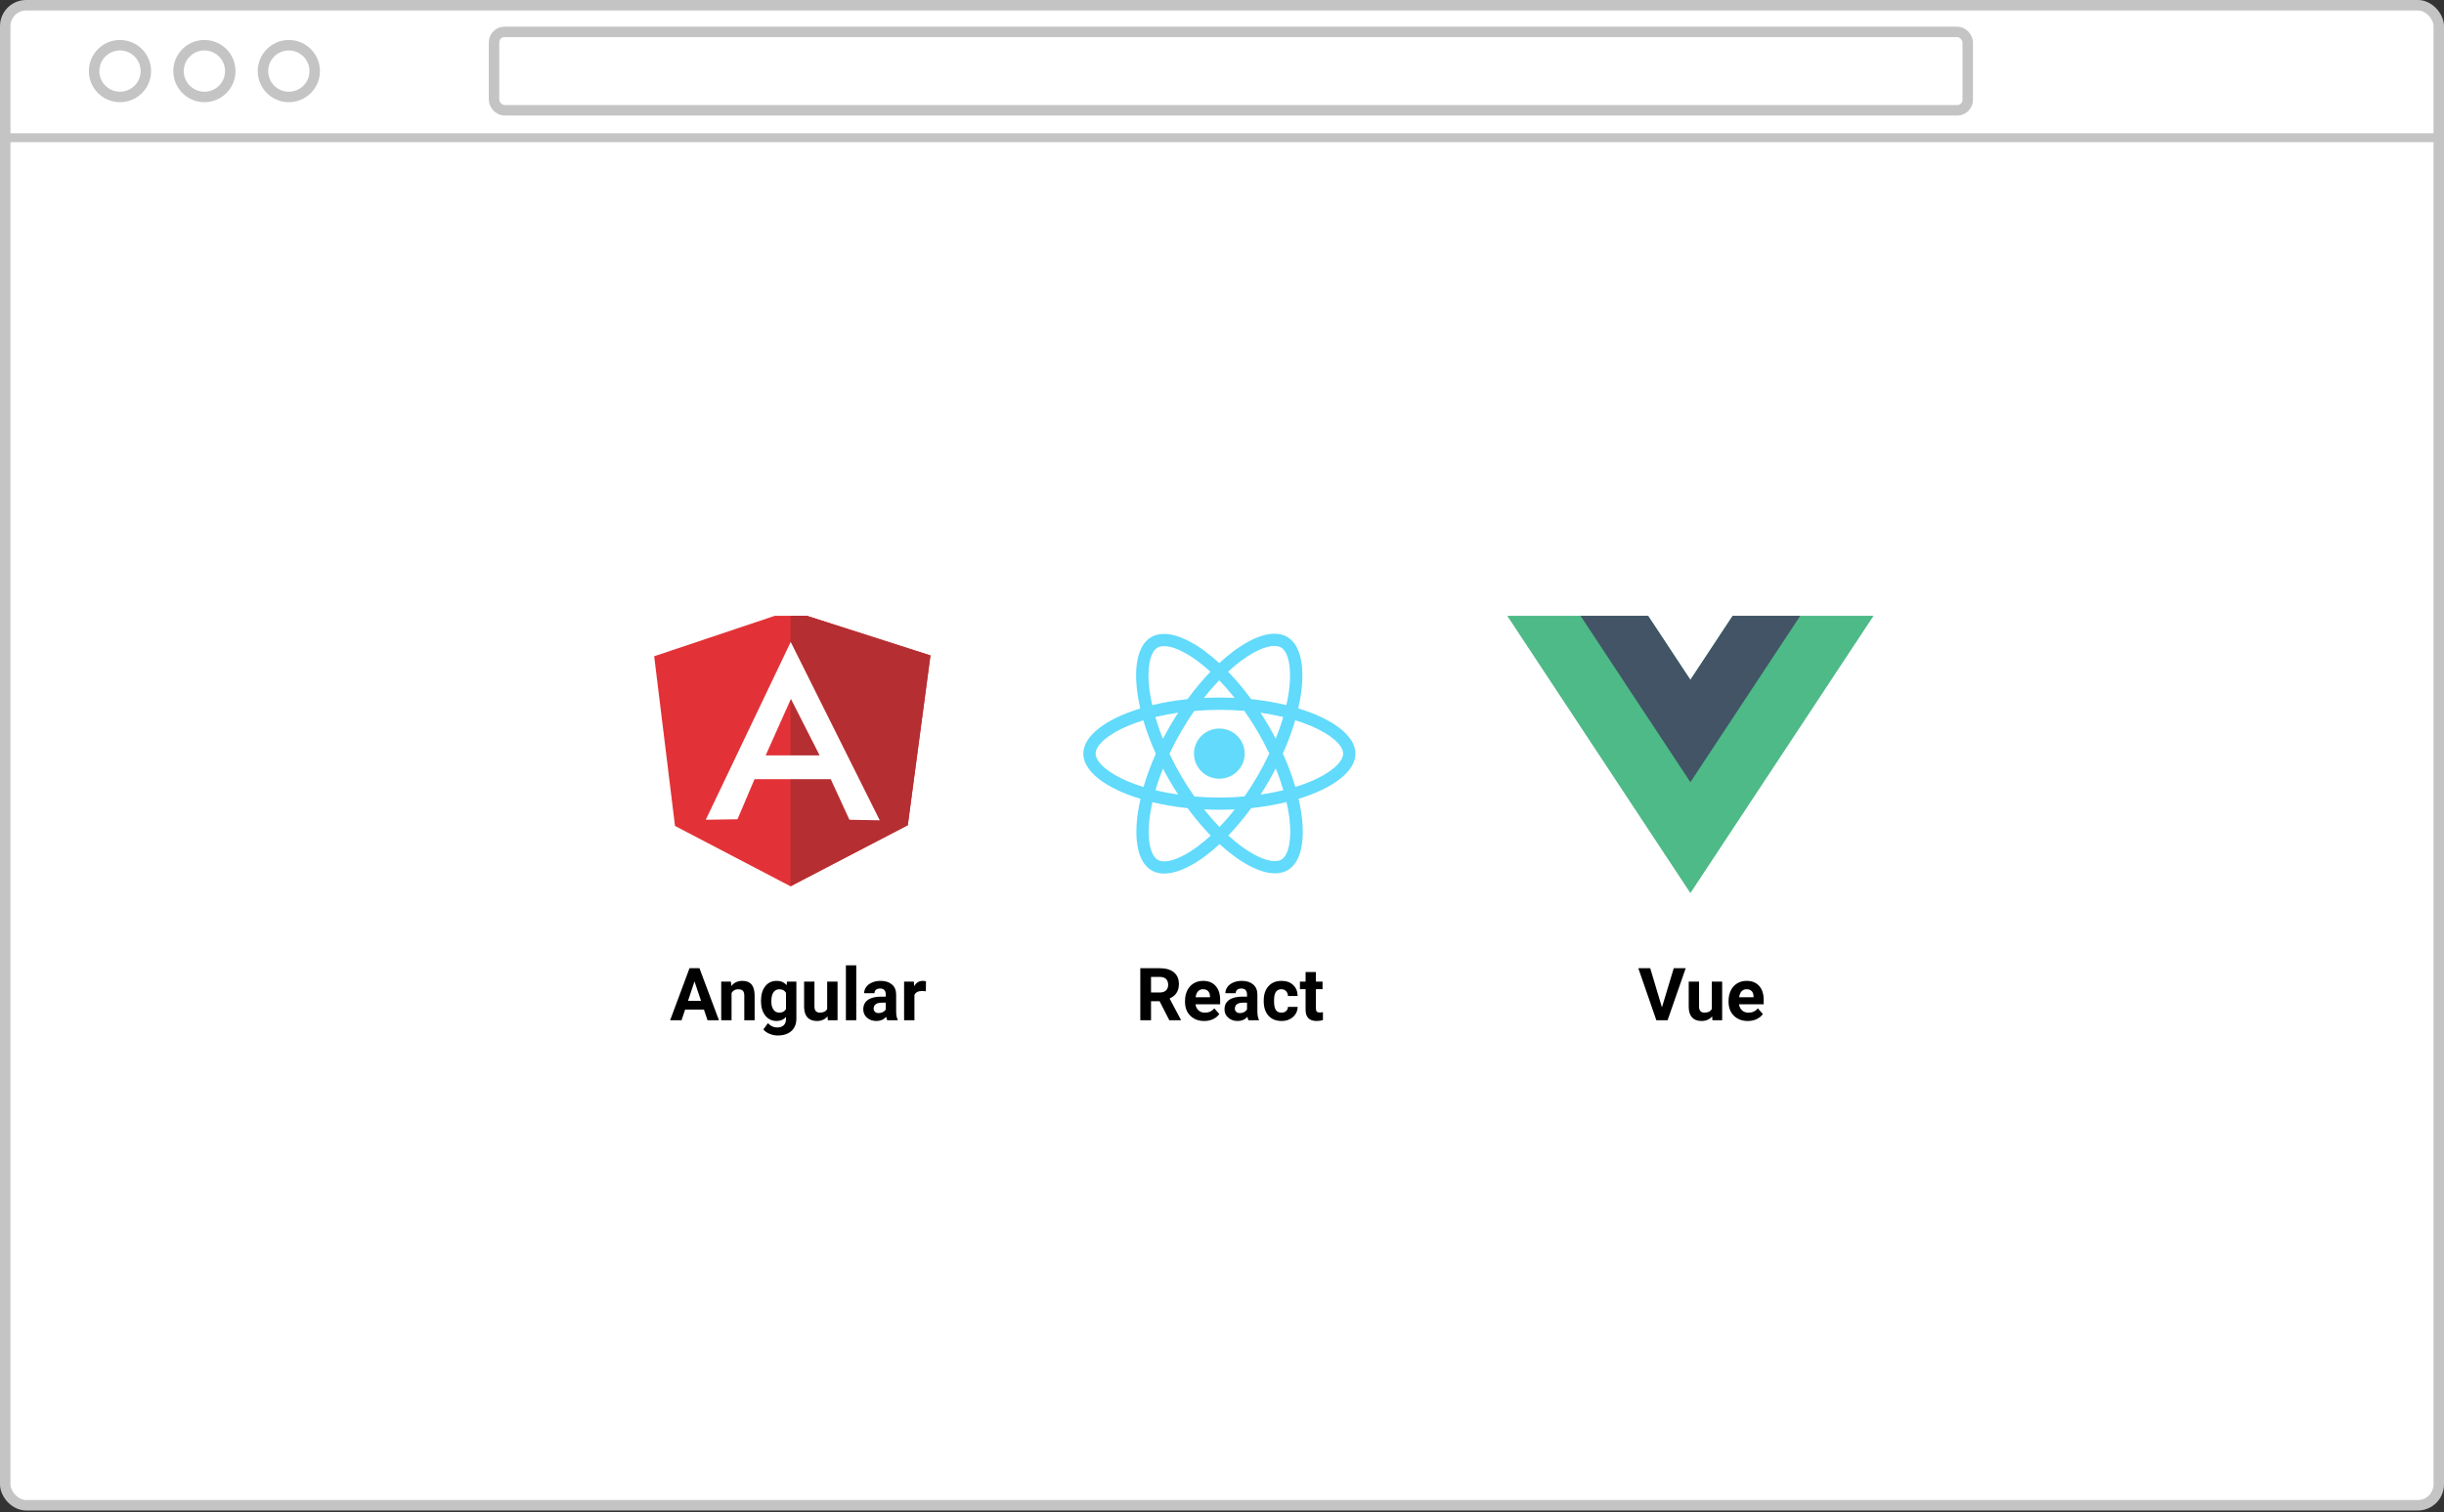 <svg width="467" height="289" viewBox="0 0 467 289" fill="none" xmlns="http://www.w3.org/2000/svg">
<rect x="0" y="0" width="467" height="289" fill="#333333" stroke="none"/>
<rect x="1" y="1" width="465" height="286.691" rx="4" fill="white" stroke="#C4C4C4" stroke-width="2"/>
<rect y="25.473" width="467" height="1.698" fill="#C4C4C4"/>
<rect x="94.4" y="6.094" width="281.596" height="14.982" rx="2" stroke="#C4C4C4" stroke-width="2"/>
<circle cx="22.926" cy="13.585" r="4.944" stroke="#C4C4C4" stroke-width="2"/>
<circle cx="39.058" cy="13.585" r="4.944" stroke="#C4C4C4" stroke-width="2"/>
<circle cx="55.191" cy="13.585" r="4.944" stroke="#C4C4C4" stroke-width="2"/>
<g clip-path="url(#clip0)">
<path d="M125 125.425L151.046 116.691L177.792 125.27L173.462 157.703L151.046 169.388L128.98 157.858L125 125.425Z" fill="#E23237"/>
<path d="M177.794 125.27L151.047 116.691V169.388L173.463 157.723L177.794 125.27Z" fill="#B52E31"/>
<path d="M151.088 122.691L134.859 156.677L140.921 156.58L144.18 148.913H158.739L162.307 156.677L168.101 156.774L151.088 122.691ZM151.129 133.58L156.615 144.371H146.304L151.129 133.58Z" fill="white"/>
</g>
<path d="M259 144.038C259 140.628 254.686 137.396 248.072 135.392C249.599 128.719 248.92 123.41 245.931 121.71C245.242 121.311 244.437 121.122 243.557 121.122V123.462C244.044 123.462 244.437 123.557 244.765 123.735C246.207 124.553 246.832 127.67 246.345 131.678C246.228 132.664 246.037 133.703 245.804 134.763C243.727 134.259 241.458 133.871 239.073 133.619C237.642 131.678 236.159 129.915 234.664 128.373C238.119 125.193 241.363 123.452 243.568 123.452V121.112C240.653 121.112 236.837 123.168 232.979 126.736C229.121 123.189 225.305 121.154 222.39 121.154V123.494C224.584 123.494 227.838 125.225 231.294 128.383C229.81 129.926 228.326 131.678 226.916 133.619C224.521 133.871 222.252 134.259 220.175 134.773C219.931 133.724 219.751 132.706 219.624 131.73C219.126 127.722 219.74 124.606 221.171 123.777C221.489 123.588 221.903 123.504 222.39 123.504V121.164C221.5 121.164 220.694 121.353 219.995 121.752C217.016 123.452 216.349 128.75 217.885 135.403C211.293 137.417 207 140.639 207 144.038C207 147.448 211.314 150.68 217.928 152.684C216.402 159.357 217.08 164.667 220.069 166.366C220.758 166.765 221.563 166.954 222.454 166.954C225.368 166.954 229.184 164.897 233.042 161.33C236.901 164.876 240.716 166.912 243.631 166.912C244.521 166.912 245.327 166.723 246.027 166.324C249.005 164.625 249.673 159.326 248.136 152.674C254.707 150.669 259 147.438 259 144.038ZM245.2 137.04C244.808 138.393 244.32 139.789 243.769 141.184C243.334 140.345 242.879 139.505 242.38 138.666C241.893 137.827 241.373 137.008 240.854 136.211C242.359 136.431 243.811 136.704 245.2 137.04ZM240.345 148.214C239.518 149.631 238.671 150.974 237.791 152.222C236.212 152.359 234.611 152.432 233 152.432C231.4 152.432 229.799 152.359 228.23 152.233C227.351 150.984 226.492 149.652 225.665 148.246C224.86 146.871 224.128 145.476 223.461 144.07C224.118 142.664 224.86 141.258 225.655 139.883C226.481 138.467 227.329 137.124 228.209 135.875C229.788 135.739 231.389 135.665 233 135.665C234.6 135.665 236.201 135.739 237.77 135.864C238.649 137.113 239.508 138.446 240.335 139.852C241.14 141.226 241.872 142.622 242.539 144.028C241.872 145.434 241.14 146.84 240.345 148.214ZM243.769 146.85C244.341 148.256 244.829 149.662 245.232 151.026C243.843 151.362 242.38 151.645 240.865 151.866C241.384 151.058 241.903 150.229 242.391 149.379C242.878 148.539 243.334 147.69 243.769 146.85ZM233.021 158.046C232.036 157.038 231.05 155.916 230.075 154.688C231.029 154.73 232.004 154.762 232.989 154.762C233.986 154.762 234.972 154.741 235.936 154.688C234.982 155.916 233.996 157.038 233.021 158.046ZM225.135 151.866C223.63 151.645 222.178 151.372 220.79 151.037C221.182 149.683 221.669 148.288 222.22 146.892C222.655 147.732 223.111 148.571 223.609 149.41C224.107 150.25 224.616 151.068 225.135 151.866ZM232.968 130.031C233.954 131.038 234.94 132.161 235.915 133.388C234.961 133.346 233.986 133.315 233 133.315C232.004 133.315 231.018 133.336 230.053 133.388C231.007 132.161 231.993 131.038 232.968 130.031ZM225.125 136.211C224.605 137.019 224.086 137.848 223.598 138.697C223.111 139.537 222.655 140.376 222.22 141.216C221.648 139.81 221.161 138.404 220.758 137.04C222.146 136.714 223.609 136.431 225.125 136.211ZM215.532 149.347C211.78 147.763 209.353 145.685 209.353 144.038C209.353 142.391 211.78 140.303 215.532 138.729C216.444 138.341 217.44 137.994 218.468 137.669C219.073 139.726 219.867 141.866 220.853 144.059C219.878 146.242 219.094 148.372 218.5 150.418C217.451 150.092 216.455 149.736 215.532 149.347ZM221.235 164.341C219.793 163.523 219.168 160.407 219.656 156.398C219.772 155.412 219.963 154.373 220.196 153.314C222.274 153.817 224.542 154.205 226.927 154.457C228.357 156.398 229.841 158.161 231.336 159.704C227.881 162.883 224.637 164.625 222.432 164.625C221.956 164.614 221.553 164.52 221.235 164.341ZM246.376 156.346C246.874 160.354 246.26 163.47 244.829 164.299C244.511 164.488 244.097 164.572 243.61 164.572C241.416 164.572 238.162 162.841 234.706 159.683C236.19 158.14 237.674 156.388 239.084 154.447C241.479 154.195 243.748 153.807 245.825 153.293C246.069 154.352 246.26 155.37 246.376 156.346ZM250.457 149.347C249.546 149.736 248.549 150.082 247.521 150.407C246.917 148.351 246.122 146.21 245.136 144.017C246.111 141.835 246.896 139.705 247.489 137.659C248.539 137.984 249.535 138.341 250.468 138.729C254.22 140.313 256.647 142.391 256.647 144.038C256.636 145.685 254.209 147.774 250.457 149.347Z" fill="#61DAFB"/>
<path d="M232.989 148.833C235.665 148.833 237.833 146.687 237.833 144.038C237.833 141.39 235.665 139.243 232.989 139.243C230.314 139.243 228.146 141.39 228.146 144.038C228.146 146.687 230.314 148.833 232.989 148.833Z" fill="#61DAFB"/>
<g clip-path="url(#clip1)">
<path d="M331.083 117.691L323 129.932L314.917 117.691H288L323 170.691L358 117.691H331.083Z" fill="#4DBA87"/>
<path d="M331.083 117.691L323 129.932L314.916 117.691H302.002L323 149.49L343.998 117.691H331.083Z" fill="#425466"/>
</g>
<path d="M134.508 192.949H130.912L130.229 195H128.048L131.753 185.047H133.653L137.379 195H135.198L134.508 192.949ZM131.466 191.288H133.954L132.703 187.562L131.466 191.288ZM139.669 187.604L139.73 188.458C140.259 187.797 140.968 187.467 141.856 187.467C142.64 187.467 143.224 187.697 143.606 188.157C143.989 188.618 144.185 189.306 144.194 190.222V195H142.219V190.27C142.219 189.85 142.128 189.547 141.945 189.36C141.763 189.169 141.46 189.073 141.036 189.073C140.48 189.073 140.063 189.31 139.785 189.784V195H137.81V187.604H139.669ZM145.411 191.247C145.411 190.112 145.68 189.199 146.218 188.506C146.76 187.813 147.489 187.467 148.405 187.467C149.216 187.467 149.848 187.745 150.299 188.301L150.381 187.604H152.172V194.754C152.172 195.401 152.024 195.964 151.728 196.442C151.436 196.921 151.023 197.285 150.49 197.536C149.957 197.787 149.333 197.912 148.617 197.912C148.075 197.912 147.546 197.803 147.031 197.584C146.516 197.37 146.127 197.092 145.862 196.75L146.737 195.547C147.229 196.098 147.826 196.374 148.528 196.374C149.052 196.374 149.46 196.233 149.752 195.95C150.044 195.672 150.189 195.276 150.189 194.761V194.364C149.734 194.879 149.134 195.137 148.392 195.137C147.503 195.137 146.783 194.79 146.231 194.098C145.685 193.4 145.411 192.478 145.411 191.329V191.247ZM147.387 191.391C147.387 192.061 147.521 192.587 147.79 192.97C148.059 193.348 148.428 193.537 148.897 193.537C149.499 193.537 149.93 193.312 150.189 192.86V189.75C149.925 189.299 149.499 189.073 148.911 189.073C148.437 189.073 148.063 189.267 147.79 189.654C147.521 190.042 147.387 190.62 147.387 191.391ZM158.126 194.248C157.638 194.84 156.964 195.137 156.103 195.137C155.31 195.137 154.703 194.909 154.284 194.453C153.869 193.997 153.658 193.33 153.648 192.45V187.604H155.624V192.382C155.624 193.152 155.975 193.537 156.677 193.537C157.347 193.537 157.807 193.305 158.058 192.84V187.604H160.04V195H158.181L158.126 194.248ZM163.615 195H161.633V184.5H163.615V195ZM169.535 195C169.444 194.822 169.378 194.601 169.337 194.337C168.858 194.87 168.236 195.137 167.471 195.137C166.746 195.137 166.145 194.927 165.666 194.508C165.192 194.089 164.955 193.56 164.955 192.922C164.955 192.138 165.244 191.536 165.823 191.117C166.407 190.698 167.247 190.486 168.346 190.481H169.255V190.058C169.255 189.716 169.166 189.442 168.988 189.237C168.815 189.032 168.539 188.93 168.161 188.93C167.828 188.93 167.566 189.009 167.375 189.169C167.188 189.328 167.095 189.547 167.095 189.825H165.119C165.119 189.397 165.251 189 165.516 188.636C165.78 188.271 166.154 187.986 166.637 187.781C167.12 187.572 167.662 187.467 168.264 187.467C169.175 187.467 169.897 187.697 170.431 188.157C170.968 188.613 171.237 189.256 171.237 190.085V193.291C171.242 193.993 171.34 194.524 171.531 194.884V195H169.535ZM167.901 193.626C168.193 193.626 168.462 193.562 168.708 193.435C168.954 193.302 169.136 193.127 169.255 192.908V191.637H168.517C167.528 191.637 167.001 191.979 166.938 192.662L166.931 192.778C166.931 193.024 167.017 193.227 167.19 193.387C167.364 193.546 167.601 193.626 167.901 193.626ZM176.911 189.456C176.642 189.42 176.405 189.401 176.2 189.401C175.453 189.401 174.963 189.654 174.73 190.16V195H172.755V187.604H174.621L174.676 188.485C175.072 187.806 175.621 187.467 176.323 187.467C176.542 187.467 176.747 187.496 176.938 187.556L176.911 189.456Z" fill="black"/>
<path d="M221.573 191.356H219.939V195H217.889V185.047H221.587C222.763 185.047 223.67 185.309 224.308 185.833C224.946 186.357 225.265 187.098 225.265 188.055C225.265 188.734 225.117 189.301 224.82 189.757C224.529 190.208 224.084 190.568 223.487 190.837L225.641 194.904V195H223.439L221.573 191.356ZM219.939 189.695H221.594C222.109 189.695 222.507 189.565 222.79 189.306C223.073 189.041 223.214 188.679 223.214 188.219C223.214 187.749 223.079 187.38 222.811 187.111C222.546 186.842 222.138 186.708 221.587 186.708H219.939V189.695ZM230.104 195.137C229.02 195.137 228.136 194.804 227.452 194.139C226.773 193.473 226.434 192.587 226.434 191.479V191.288C226.434 190.545 226.577 189.882 226.864 189.299C227.151 188.711 227.557 188.26 228.081 187.945C228.61 187.626 229.211 187.467 229.886 187.467C230.897 187.467 231.693 187.786 232.271 188.424C232.855 189.062 233.146 189.966 233.146 191.138V191.944H228.437C228.5 192.427 228.692 192.815 229.011 193.106C229.334 193.398 229.742 193.544 230.234 193.544C230.995 193.544 231.59 193.268 232.019 192.717L232.989 193.804C232.693 194.223 232.292 194.551 231.786 194.788C231.28 195.021 230.72 195.137 230.104 195.137ZM229.879 189.066C229.487 189.066 229.168 189.199 228.922 189.463C228.68 189.727 228.525 190.105 228.457 190.598H231.205V190.44C231.196 190.003 231.077 189.666 230.85 189.429C230.622 189.187 230.298 189.066 229.879 189.066ZM238.561 195C238.469 194.822 238.403 194.601 238.362 194.337C237.884 194.87 237.262 195.137 236.496 195.137C235.771 195.137 235.17 194.927 234.691 194.508C234.217 194.089 233.98 193.56 233.98 192.922C233.98 192.138 234.27 191.536 234.849 191.117C235.432 190.698 236.273 190.486 237.371 190.481H238.28V190.058C238.28 189.716 238.191 189.442 238.014 189.237C237.84 189.032 237.565 188.93 237.187 188.93C236.854 188.93 236.592 189.009 236.4 189.169C236.214 189.328 236.12 189.547 236.12 189.825H234.145C234.145 189.397 234.277 189 234.541 188.636C234.805 188.271 235.179 187.986 235.662 187.781C236.145 187.572 236.688 187.467 237.289 187.467C238.201 187.467 238.923 187.697 239.456 188.157C239.994 188.613 240.263 189.256 240.263 190.085V193.291C240.267 193.993 240.365 194.524 240.557 194.884V195H238.561ZM236.927 193.626C237.218 193.626 237.487 193.562 237.733 193.435C237.979 193.302 238.162 193.127 238.28 192.908V191.637H237.542C236.553 191.637 236.027 191.979 235.963 192.662L235.956 192.778C235.956 193.024 236.043 193.227 236.216 193.387C236.389 193.546 236.626 193.626 236.927 193.626ZM244.856 193.544C245.221 193.544 245.517 193.444 245.745 193.243C245.973 193.043 246.091 192.776 246.101 192.443H247.953C247.949 192.945 247.812 193.405 247.543 193.824C247.274 194.239 246.905 194.562 246.436 194.795C245.971 195.023 245.456 195.137 244.891 195.137C243.833 195.137 242.999 194.802 242.389 194.132C241.778 193.457 241.473 192.528 241.473 191.343V191.213C241.473 190.074 241.776 189.164 242.382 188.485C242.988 187.806 243.82 187.467 244.877 187.467C245.802 187.467 246.543 187.731 247.099 188.26C247.659 188.784 247.944 189.483 247.953 190.358H246.101C246.091 189.976 245.973 189.666 245.745 189.429C245.517 189.187 245.216 189.066 244.843 189.066C244.382 189.066 244.034 189.235 243.797 189.572C243.564 189.905 243.448 190.447 243.448 191.199V191.404C243.448 192.165 243.564 192.712 243.797 193.045C244.029 193.378 244.382 193.544 244.856 193.544ZM251.446 185.785V187.604H252.711V189.053H251.446V192.744C251.446 193.018 251.499 193.214 251.604 193.332C251.708 193.451 251.909 193.51 252.205 193.51C252.424 193.51 252.618 193.494 252.786 193.462V194.959C252.399 195.077 252 195.137 251.59 195.137C250.204 195.137 249.498 194.437 249.471 193.038V189.053H248.391V187.604H249.471V185.785H251.446Z" fill="black"/>
<path d="M317.566 192.532L319.822 185.047H322.105L318.64 195H316.5L313.048 185.047H315.324L317.566 192.532ZM327.157 194.248C326.67 194.84 325.995 195.137 325.134 195.137C324.341 195.137 323.735 194.909 323.315 194.453C322.901 193.997 322.689 193.33 322.68 192.45V187.604H324.655V192.382C324.655 193.152 325.006 193.537 325.708 193.537C326.378 193.537 326.838 193.305 327.089 192.84V187.604H329.071V195H327.212L327.157 194.248ZM333.966 195.137C332.881 195.137 331.997 194.804 331.313 194.139C330.634 193.473 330.295 192.587 330.295 191.479V191.288C330.295 190.545 330.438 189.882 330.726 189.299C331.013 188.711 331.418 188.26 331.942 187.945C332.471 187.626 333.073 187.467 333.747 187.467C334.759 187.467 335.554 187.786 336.133 188.424C336.716 189.062 337.008 189.966 337.008 191.138V191.944H332.298C332.362 192.427 332.553 192.815 332.872 193.106C333.196 193.398 333.604 193.544 334.096 193.544C334.857 193.544 335.451 193.268 335.88 192.717L336.851 193.804C336.554 194.223 336.153 194.551 335.647 194.788C335.142 195.021 334.581 195.137 333.966 195.137ZM333.74 189.066C333.348 189.066 333.029 189.199 332.783 189.463C332.542 189.727 332.387 190.105 332.318 190.598H335.066V190.44C335.057 190.003 334.939 189.666 334.711 189.429C334.483 189.187 334.16 189.066 333.74 189.066Z" fill="black"/>
<defs>
<clipPath id="clip0">
<rect width="53" height="53" fill="white" transform="translate(125 117.691)"/>
</clipPath>
<clipPath id="clip1">
<rect width="70" height="53" fill="white" transform="translate(288 117.691)"/>
</clipPath>
</defs>
</svg>
